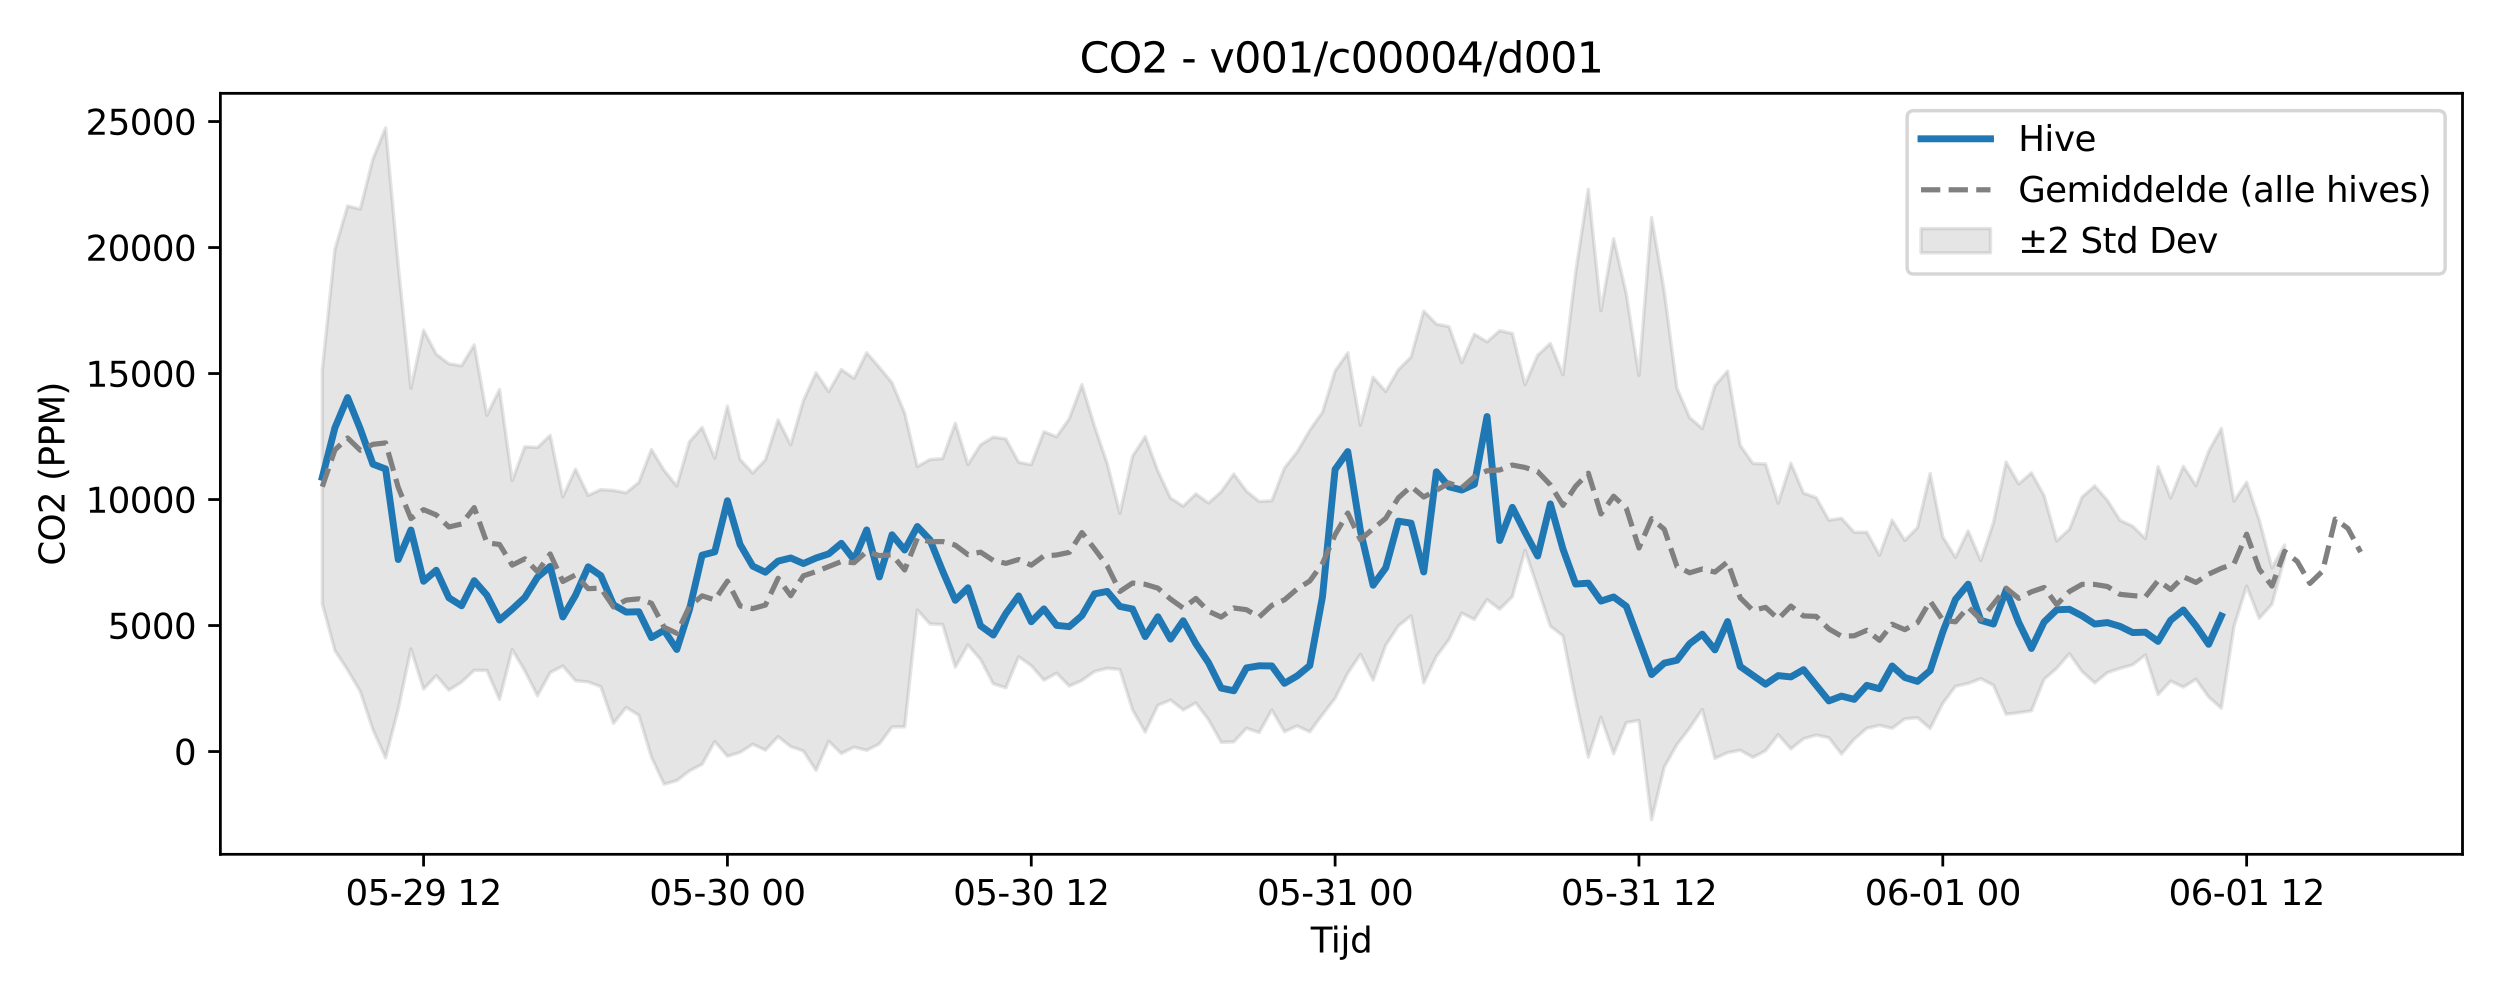 <?xml version="1.0" encoding="utf-8" standalone="no"?>
<!DOCTYPE svg PUBLIC "-//W3C//DTD SVG 1.1//EN"
  "http://www.w3.org/Graphics/SVG/1.1/DTD/svg11.dtd">
<svg xmlns:xlink="http://www.w3.org/1999/xlink" width="720pt" height="288pt" viewBox="0 0 720 288" xmlns="http://www.w3.org/2000/svg" version="1.1">
 <defs>
  <style type="text/css">*{stroke-linejoin: round; stroke-linecap: butt}</style>
 </defs>
 <g id="figure_1">
  <g id="patch_1">
   <path d="M 0 288 
L 720 288 
L 720 0 
L 0 0 
z
" style="fill: #ffffff"/>
  </g>
  <g id="axes_1">
   <g id="patch_2">
    <path d="M 63.47 246.04 
L 709.2 246.04 
L 709.2 26.88 
L 63.47 26.88 
z
" style="fill: #ffffff"/>
   </g>
   <g id="FillBetweenPolyCollection_1">
    <defs>
     <path id="m810b1d913c" d="M 92.821 -181.553 
L 92.821 -114.101 
L 96.467 -100.626 
L 100.114 -95.045 
L 103.76 -88.849 
L 107.406 -77.862 
L 111.052 -69.738 
L 114.698 -83.769 
L 118.344 -101.11 
L 121.99 -89.539 
L 125.637 -93.422 
L 129.283 -89.243 
L 132.929 -91.521 
L 136.575 -94.946 
L 140.221 -94.919 
L 143.867 -86.577 
L 147.513 -100.914 
L 151.159 -94.774 
L 154.806 -87.603 
L 158.452 -94.303 
L 162.098 -96.189 
L 165.744 -91.961 
L 169.39 -91.606 
L 173.036 -90.229 
L 176.682 -79.669 
L 180.329 -84.264 
L 183.975 -82.013 
L 187.621 -69.94 
L 191.267 -62.147 
L 194.913 -63.18 
L 198.559 -65.991 
L 202.205 -67.884 
L 205.851 -74.423 
L 209.498 -70.209 
L 213.144 -71.299 
L 216.79 -73.666 
L 220.436 -71.939 
L 224.082 -75.849 
L 227.728 -72.978 
L 231.374 -71.719 
L 235.021 -66.117 
L 238.667 -74.509 
L 242.313 -70.983 
L 245.959 -72.814 
L 249.605 -71.915 
L 253.251 -73.749 
L 256.897 -78.647 
L 260.543 -78.667 
L 264.19 -112.316 
L 267.836 -108.289 
L 271.482 -108.134 
L 275.128 -95.883 
L 278.774 -102.279 
L 282.42 -98.028 
L 286.066 -91.052 
L 289.712 -89.93 
L 293.359 -98.853 
L 297.005 -96.294 
L 300.651 -92.12 
L 304.297 -94.12 
L 307.943 -90.412 
L 311.589 -92.013 
L 315.235 -94.619 
L 318.882 -95.512 
L 322.528 -95.17 
L 326.174 -83.578 
L 329.82 -77.168 
L 333.466 -84.88 
L 337.112 -86.394 
L 340.758 -83.531 
L 344.404 -85.546 
L 348.051 -80.766 
L 351.697 -74.215 
L 355.343 -74.339 
L 358.989 -78.259 
L 362.635 -77.035 
L 366.281 -83.526 
L 369.927 -77.276 
L 373.574 -78.925 
L 377.22 -77.234 
L 380.866 -82.184 
L 384.512 -86.903 
L 388.158 -94.116 
L 391.804 -99.571 
L 395.45 -92.133 
L 399.096 -102.191 
L 402.743 -107.764 
L 406.389 -110.626 
L 410.035 -91.32 
L 413.681 -98.926 
L 417.327 -103.855 
L 420.973 -111.446 
L 424.619 -109.622 
L 428.266 -115.322 
L 431.912 -112.532 
L 435.558 -116.172 
L 439.204 -129.521 
L 442.85 -118.69 
L 446.496 -107.665 
L 450.142 -104.853 
L 453.788 -86.364 
L 457.435 -69.947 
L 461.081 -81.445 
L 464.727 -70.92 
L 468.373 -79.882 
L 472.019 -80.523 
L 475.665 -51.922 
L 479.311 -67.087 
L 482.958 -73.547 
L 486.604 -78.305 
L 490.25 -83.675 
L 493.896 -69.583 
L 497.542 -71.233 
L 501.188 -71.924 
L 504.834 -69.883 
L 508.48 -71.792 
L 512.127 -76.402 
L 515.773 -72.298 
L 519.419 -75.235 
L 523.065 -76.297 
L 526.711 -75.541 
L 530.357 -70.83 
L 534.003 -75.084 
L 537.649 -78.251 
L 541.296 -79.101 
L 544.942 -78.24 
L 548.588 -80.957 
L 552.234 -81.296 
L 555.88 -78.198 
L 559.526 -85.41 
L 563.172 -90.353 
L 566.819 -91.168 
L 570.465 -92.542 
L 574.111 -90.626 
L 577.757 -82.312 
L 581.403 -82.731 
L 585.049 -83.289 
L 588.695 -92.35 
L 592.341 -95.536 
L 595.988 -99.747 
L 599.634 -94.601 
L 603.28 -91.301 
L 606.926 -94.285 
L 610.572 -95.502 
L 614.218 -96.531 
L 617.864 -99.358 
L 621.511 -87.953 
L 625.157 -91.854 
L 628.803 -90.11 
L 632.449 -92.385 
L 636.095 -87.26 
L 639.741 -84.035 
L 643.387 -107.569 
L 647.033 -119.19 
L 650.68 -109.938 
L 654.326 -113.982 
L 657.972 -127.355 
L 657.972 -131.056 
L 657.972 -131.056 
L 654.326 -124.457 
L 650.68 -138.177 
L 647.033 -149.111 
L 643.387 -143.646 
L 639.741 -164.612 
L 636.095 -158.047 
L 632.449 -148.139 
L 628.803 -153.69 
L 625.157 -144.601 
L 621.511 -153.601 
L 617.864 -132.883 
L 614.218 -136.46 
L 610.572 -138.153 
L 606.926 -143.907 
L 603.28 -148.059 
L 599.634 -144.826 
L 595.988 -135.554 
L 592.341 -132.201 
L 588.695 -145.277 
L 585.049 -151.833 
L 581.403 -148.611 
L 577.757 -154.917 
L 574.111 -137.462 
L 570.465 -126.544 
L 566.819 -135.099 
L 563.172 -127.476 
L 559.526 -133.381 
L 555.88 -151.629 
L 552.234 -136.04 
L 548.588 -132.365 
L 544.942 -138.19 
L 541.296 -128.088 
L 537.649 -134.699 
L 534.003 -134.701 
L 530.357 -138.735 
L 526.711 -138.207 
L 523.065 -144.672 
L 519.419 -145.99 
L 515.773 -154.591 
L 512.127 -143.092 
L 508.48 -154.375 
L 504.834 -154.516 
L 501.188 -159.724 
L 497.542 -181.125 
L 493.896 -176.927 
L 490.25 -164.576 
L 486.604 -167.764 
L 482.958 -176.216 
L 479.311 -204.02 
L 475.665 -225.335 
L 472.019 -179.846 
L 468.373 -203.378 
L 464.727 -219.252 
L 461.081 -198.537 
L 457.435 -233.5 
L 453.788 -209.588 
L 450.142 -180.083 
L 446.496 -189.07 
L 442.85 -185.693 
L 439.204 -177.223 
L 435.558 -191.956 
L 431.912 -192.764 
L 428.266 -189.533 
L 424.619 -191.757 
L 420.973 -183.577 
L 417.327 -193.919 
L 413.681 -194.669 
L 410.035 -198.41 
L 406.389 -185.195 
L 402.743 -181.536 
L 399.096 -175.26 
L 395.45 -179.351 
L 391.804 -165.53 
L 388.158 -186.376 
L 384.512 -181.131 
L 380.866 -169.264 
L 377.22 -164.107 
L 373.574 -157.834 
L 369.927 -153.215 
L 366.281 -143.794 
L 362.635 -143.569 
L 358.989 -146.543 
L 355.343 -151.473 
L 351.697 -146.365 
L 348.051 -143.132 
L 344.404 -145.759 
L 340.758 -142.23 
L 337.112 -144.545 
L 333.466 -152.349 
L 329.82 -162.259 
L 326.174 -156.591 
L 322.528 -140.132 
L 318.882 -154.504 
L 315.235 -165.197 
L 311.589 -177.221 
L 307.943 -167.421 
L 304.297 -162.201 
L 300.651 -163.678 
L 297.005 -154.182 
L 293.359 -154.869 
L 289.712 -161.574 
L 286.066 -162.115 
L 282.42 -159.915 
L 278.774 -154.234 
L 275.128 -166.105 
L 271.482 -155.929 
L 267.836 -155.676 
L 264.19 -153.632 
L 260.543 -169.03 
L 256.897 -177.783 
L 253.251 -182.22 
L 249.605 -186.397 
L 245.959 -179.043 
L 242.313 -181.575 
L 238.667 -175.22 
L 235.021 -180.637 
L 231.374 -172.599 
L 227.728 -159.899 
L 224.082 -167.055 
L 220.436 -155.556 
L 216.79 -151.77 
L 213.144 -155.695 
L 209.498 -171.048 
L 205.851 -156.054 
L 202.205 -164.911 
L 198.559 -160.766 
L 194.913 -148.037 
L 191.267 -152.534 
L 187.621 -158.551 
L 183.975 -149.066 
L 180.329 -146.076 
L 176.682 -146.75 
L 173.036 -147 
L 169.39 -145.335 
L 165.744 -152.89 
L 162.098 -144.892 
L 158.452 -162.613 
L 154.806 -159.123 
L 151.159 -159.345 
L 147.513 -149.577 
L 143.867 -175.808 
L 140.221 -168.427 
L 136.575 -188.671 
L 132.929 -182.655 
L 129.283 -183.226 
L 125.637 -185.99 
L 121.99 -192.901 
L 118.344 -176.187 
L 114.698 -211.465 
L 111.052 -251.158 
L 107.406 -242.187 
L 103.76 -227.793 
L 100.114 -228.662 
L 96.467 -216.271 
L 92.821 -181.553 
z
" style="stroke: #808080; stroke-opacity: 0.2"/>
    </defs>
    <g clip-path="url(#pcfede0348f)">
     <use xlink:href="#m810b1d913c" x="0" y="288" style="fill: #808080; fill-opacity: 0.2; stroke: #808080; stroke-opacity: 0.2"/>
    </g>
   </g>
   <g id="matplotlib.axis_1">
    <g id="xtick_1">
     <g id="line2d_1">
      <defs>
       <path id="mc347e9f4a0" d="M 0 0 
L 0 3.5 
" style="stroke: #000000; stroke-width: 0.8"/>
      </defs>
      <g>
       <use xlink:href="#mc347e9f4a0" x="121.99" y="246.04" style="stroke: #000000; stroke-width: 0.8"/>
      </g>
     </g>
     <g id="text_1">
      <!-- 05-29 12 -->
      <g transform="translate(99.51 260.638) scale(0.1 -0.1)">
       <defs>
        <path id="DejaVuSans-30" d="M 2034 4250 
Q 1547 4250 1301 3770 
Q 1056 3291 1056 2328 
Q 1056 1369 1301 889 
Q 1547 409 2034 409 
Q 2525 409 2770 889 
Q 3016 1369 3016 2328 
Q 3016 3291 2770 3770 
Q 2525 4250 2034 4250 
z
M 2034 4750 
Q 2819 4750 3233 4129 
Q 3647 3509 3647 2328 
Q 3647 1150 3233 529 
Q 2819 -91 2034 -91 
Q 1250 -91 836 529 
Q 422 1150 422 2328 
Q 422 3509 836 4129 
Q 1250 4750 2034 4750 
z
" transform="scale(0.016)"/>
        <path id="DejaVuSans-35" d="M 691 4666 
L 3169 4666 
L 3169 4134 
L 1269 4134 
L 1269 2991 
Q 1406 3038 1543 3061 
Q 1681 3084 1819 3084 
Q 2600 3084 3056 2656 
Q 3513 2228 3513 1497 
Q 3513 744 3044 326 
Q 2575 -91 1722 -91 
Q 1428 -91 1123 -41 
Q 819 9 494 109 
L 494 744 
Q 775 591 1075 516 
Q 1375 441 1709 441 
Q 2250 441 2565 725 
Q 2881 1009 2881 1497 
Q 2881 1984 2565 2268 
Q 2250 2553 1709 2553 
Q 1456 2553 1204 2497 
Q 953 2441 691 2322 
L 691 4666 
z
" transform="scale(0.016)"/>
        <path id="DejaVuSans-2d" d="M 313 2009 
L 1997 2009 
L 1997 1497 
L 313 1497 
L 313 2009 
z
" transform="scale(0.016)"/>
        <path id="DejaVuSans-32" d="M 1228 531 
L 3431 531 
L 3431 0 
L 469 0 
L 469 531 
Q 828 903 1448 1529 
Q 2069 2156 2228 2338 
Q 2531 2678 2651 2914 
Q 2772 3150 2772 3378 
Q 2772 3750 2511 3984 
Q 2250 4219 1831 4219 
Q 1534 4219 1204 4116 
Q 875 4013 500 3803 
L 500 4441 
Q 881 4594 1212 4672 
Q 1544 4750 1819 4750 
Q 2544 4750 2975 4387 
Q 3406 4025 3406 3419 
Q 3406 3131 3298 2873 
Q 3191 2616 2906 2266 
Q 2828 2175 2409 1742 
Q 1991 1309 1228 531 
z
" transform="scale(0.016)"/>
        <path id="DejaVuSans-39" d="M 703 97 
L 703 672 
Q 941 559 1184 500 
Q 1428 441 1663 441 
Q 2288 441 2617 861 
Q 2947 1281 2994 2138 
Q 2813 1869 2534 1725 
Q 2256 1581 1919 1581 
Q 1219 1581 811 2004 
Q 403 2428 403 3163 
Q 403 3881 828 4315 
Q 1253 4750 1959 4750 
Q 2769 4750 3195 4129 
Q 3622 3509 3622 2328 
Q 3622 1225 3098 567 
Q 2575 -91 1691 -91 
Q 1453 -91 1209 -44 
Q 966 3 703 97 
z
M 1959 2075 
Q 2384 2075 2632 2365 
Q 2881 2656 2881 3163 
Q 2881 3666 2632 3958 
Q 2384 4250 1959 4250 
Q 1534 4250 1286 3958 
Q 1038 3666 1038 3163 
Q 1038 2656 1286 2365 
Q 1534 2075 1959 2075 
z
" transform="scale(0.016)"/>
        <path id="DejaVuSans-20" transform="scale(0.016)"/>
        <path id="DejaVuSans-31" d="M 794 531 
L 1825 531 
L 1825 4091 
L 703 3866 
L 703 4441 
L 1819 4666 
L 2450 4666 
L 2450 531 
L 3481 531 
L 3481 0 
L 794 0 
L 794 531 
z
" transform="scale(0.016)"/>
       </defs>
       <use xlink:href="#DejaVuSans-30"/>
       <use xlink:href="#DejaVuSans-35" transform="translate(63.623 0)"/>
       <use xlink:href="#DejaVuSans-2d" transform="translate(127.246 0)"/>
       <use xlink:href="#DejaVuSans-32" transform="translate(163.33 0)"/>
       <use xlink:href="#DejaVuSans-39" transform="translate(226.953 0)"/>
       <use xlink:href="#DejaVuSans-20" transform="translate(290.576 0)"/>
       <use xlink:href="#DejaVuSans-31" transform="translate(322.363 0)"/>
       <use xlink:href="#DejaVuSans-32" transform="translate(385.986 0)"/>
      </g>
     </g>
    </g>
    <g id="xtick_2">
     <g id="line2d_2">
      <g>
       <use xlink:href="#mc347e9f4a0" x="209.498" y="246.04" style="stroke: #000000; stroke-width: 0.8"/>
      </g>
     </g>
     <g id="text_2">
      <!-- 05-30 00 -->
      <g transform="translate(187.017 260.638) scale(0.1 -0.1)">
       <defs>
        <path id="DejaVuSans-33" d="M 2597 2516 
Q 3050 2419 3304 2112 
Q 3559 1806 3559 1356 
Q 3559 666 3084 287 
Q 2609 -91 1734 -91 
Q 1441 -91 1130 -33 
Q 819 25 488 141 
L 488 750 
Q 750 597 1062 519 
Q 1375 441 1716 441 
Q 2309 441 2620 675 
Q 2931 909 2931 1356 
Q 2931 1769 2642 2001 
Q 2353 2234 1838 2234 
L 1294 2234 
L 1294 2753 
L 1863 2753 
Q 2328 2753 2575 2939 
Q 2822 3125 2822 3475 
Q 2822 3834 2567 4026 
Q 2313 4219 1838 4219 
Q 1578 4219 1281 4162 
Q 984 4106 628 3988 
L 628 4550 
Q 988 4650 1302 4700 
Q 1616 4750 1894 4750 
Q 2613 4750 3031 4423 
Q 3450 4097 3450 3541 
Q 3450 3153 3228 2886 
Q 3006 2619 2597 2516 
z
" transform="scale(0.016)"/>
       </defs>
       <use xlink:href="#DejaVuSans-30"/>
       <use xlink:href="#DejaVuSans-35" transform="translate(63.623 0)"/>
       <use xlink:href="#DejaVuSans-2d" transform="translate(127.246 0)"/>
       <use xlink:href="#DejaVuSans-33" transform="translate(163.33 0)"/>
       <use xlink:href="#DejaVuSans-30" transform="translate(226.953 0)"/>
       <use xlink:href="#DejaVuSans-20" transform="translate(290.576 0)"/>
       <use xlink:href="#DejaVuSans-30" transform="translate(322.363 0)"/>
       <use xlink:href="#DejaVuSans-30" transform="translate(385.986 0)"/>
      </g>
     </g>
    </g>
    <g id="xtick_3">
     <g id="line2d_3">
      <g>
       <use xlink:href="#mc347e9f4a0" x="297.005" y="246.04" style="stroke: #000000; stroke-width: 0.8"/>
      </g>
     </g>
     <g id="text_3">
      <!-- 05-30 12 -->
      <g transform="translate(274.524 260.638) scale(0.1 -0.1)">
       <use xlink:href="#DejaVuSans-30"/>
       <use xlink:href="#DejaVuSans-35" transform="translate(63.623 0)"/>
       <use xlink:href="#DejaVuSans-2d" transform="translate(127.246 0)"/>
       <use xlink:href="#DejaVuSans-33" transform="translate(163.33 0)"/>
       <use xlink:href="#DejaVuSans-30" transform="translate(226.953 0)"/>
       <use xlink:href="#DejaVuSans-20" transform="translate(290.576 0)"/>
       <use xlink:href="#DejaVuSans-31" transform="translate(322.363 0)"/>
       <use xlink:href="#DejaVuSans-32" transform="translate(385.986 0)"/>
      </g>
     </g>
    </g>
    <g id="xtick_4">
     <g id="line2d_4">
      <g>
       <use xlink:href="#mc347e9f4a0" x="384.512" y="246.04" style="stroke: #000000; stroke-width: 0.8"/>
      </g>
     </g>
     <g id="text_4">
      <!-- 05-31 00 -->
      <g transform="translate(362.031 260.638) scale(0.1 -0.1)">
       <use xlink:href="#DejaVuSans-30"/>
       <use xlink:href="#DejaVuSans-35" transform="translate(63.623 0)"/>
       <use xlink:href="#DejaVuSans-2d" transform="translate(127.246 0)"/>
       <use xlink:href="#DejaVuSans-33" transform="translate(163.33 0)"/>
       <use xlink:href="#DejaVuSans-31" transform="translate(226.953 0)"/>
       <use xlink:href="#DejaVuSans-20" transform="translate(290.576 0)"/>
       <use xlink:href="#DejaVuSans-30" transform="translate(322.363 0)"/>
       <use xlink:href="#DejaVuSans-30" transform="translate(385.986 0)"/>
      </g>
     </g>
    </g>
    <g id="xtick_5">
     <g id="line2d_5">
      <g>
       <use xlink:href="#mc347e9f4a0" x="472.019" y="246.04" style="stroke: #000000; stroke-width: 0.8"/>
      </g>
     </g>
     <g id="text_5">
      <!-- 05-31 12 -->
      <g transform="translate(449.539 260.638) scale(0.1 -0.1)">
       <use xlink:href="#DejaVuSans-30"/>
       <use xlink:href="#DejaVuSans-35" transform="translate(63.623 0)"/>
       <use xlink:href="#DejaVuSans-2d" transform="translate(127.246 0)"/>
       <use xlink:href="#DejaVuSans-33" transform="translate(163.33 0)"/>
       <use xlink:href="#DejaVuSans-31" transform="translate(226.953 0)"/>
       <use xlink:href="#DejaVuSans-20" transform="translate(290.576 0)"/>
       <use xlink:href="#DejaVuSans-31" transform="translate(322.363 0)"/>
       <use xlink:href="#DejaVuSans-32" transform="translate(385.986 0)"/>
      </g>
     </g>
    </g>
    <g id="xtick_6">
     <g id="line2d_6">
      <g>
       <use xlink:href="#mc347e9f4a0" x="559.526" y="246.04" style="stroke: #000000; stroke-width: 0.8"/>
      </g>
     </g>
     <g id="text_6">
      <!-- 06-01 00 -->
      <g transform="translate(537.046 260.638) scale(0.1 -0.1)">
       <defs>
        <path id="DejaVuSans-36" d="M 2113 2584 
Q 1688 2584 1439 2293 
Q 1191 2003 1191 1497 
Q 1191 994 1439 701 
Q 1688 409 2113 409 
Q 2538 409 2786 701 
Q 3034 994 3034 1497 
Q 3034 2003 2786 2293 
Q 2538 2584 2113 2584 
z
M 3366 4563 
L 3366 3988 
Q 3128 4100 2886 4159 
Q 2644 4219 2406 4219 
Q 1781 4219 1451 3797 
Q 1122 3375 1075 2522 
Q 1259 2794 1537 2939 
Q 1816 3084 2150 3084 
Q 2853 3084 3261 2657 
Q 3669 2231 3669 1497 
Q 3669 778 3244 343 
Q 2819 -91 2113 -91 
Q 1303 -91 875 529 
Q 447 1150 447 2328 
Q 447 3434 972 4092 
Q 1497 4750 2381 4750 
Q 2619 4750 2861 4703 
Q 3103 4656 3366 4563 
z
" transform="scale(0.016)"/>
       </defs>
       <use xlink:href="#DejaVuSans-30"/>
       <use xlink:href="#DejaVuSans-36" transform="translate(63.623 0)"/>
       <use xlink:href="#DejaVuSans-2d" transform="translate(127.246 0)"/>
       <use xlink:href="#DejaVuSans-30" transform="translate(163.33 0)"/>
       <use xlink:href="#DejaVuSans-31" transform="translate(226.953 0)"/>
       <use xlink:href="#DejaVuSans-20" transform="translate(290.576 0)"/>
       <use xlink:href="#DejaVuSans-30" transform="translate(322.363 0)"/>
       <use xlink:href="#DejaVuSans-30" transform="translate(385.986 0)"/>
      </g>
     </g>
    </g>
    <g id="xtick_7">
     <g id="line2d_7">
      <g>
       <use xlink:href="#mc347e9f4a0" x="647.033" y="246.04" style="stroke: #000000; stroke-width: 0.8"/>
      </g>
     </g>
     <g id="text_7">
      <!-- 06-01 12 -->
      <g transform="translate(624.553 260.638) scale(0.1 -0.1)">
       <use xlink:href="#DejaVuSans-30"/>
       <use xlink:href="#DejaVuSans-36" transform="translate(63.623 0)"/>
       <use xlink:href="#DejaVuSans-2d" transform="translate(127.246 0)"/>
       <use xlink:href="#DejaVuSans-30" transform="translate(163.33 0)"/>
       <use xlink:href="#DejaVuSans-31" transform="translate(226.953 0)"/>
       <use xlink:href="#DejaVuSans-20" transform="translate(290.576 0)"/>
       <use xlink:href="#DejaVuSans-31" transform="translate(322.363 0)"/>
       <use xlink:href="#DejaVuSans-32" transform="translate(385.986 0)"/>
      </g>
     </g>
    </g>
    <g id="text_8">
     <!-- Tijd -->
     <g transform="translate(377.485 274.317) scale(0.1 -0.1)">
      <defs>
       <path id="DejaVuSans-54" d="M -19 4666 
L 3928 4666 
L 3928 4134 
L 2272 4134 
L 2272 0 
L 1638 0 
L 1638 4134 
L -19 4134 
L -19 4666 
z
" transform="scale(0.016)"/>
       <path id="DejaVuSans-69" d="M 603 3500 
L 1178 3500 
L 1178 0 
L 603 0 
L 603 3500 
z
M 603 4863 
L 1178 4863 
L 1178 4134 
L 603 4134 
L 603 4863 
z
" transform="scale(0.016)"/>
       <path id="DejaVuSans-6a" d="M 603 3500 
L 1178 3500 
L 1178 -63 
Q 1178 -731 923 -1031 
Q 669 -1331 103 -1331 
L -116 -1331 
L -116 -844 
L 38 -844 
Q 366 -844 484 -692 
Q 603 -541 603 -63 
L 603 3500 
z
M 603 4863 
L 1178 4863 
L 1178 4134 
L 603 4134 
L 603 4863 
z
" transform="scale(0.016)"/>
       <path id="DejaVuSans-64" d="M 2906 2969 
L 2906 4863 
L 3481 4863 
L 3481 0 
L 2906 0 
L 2906 525 
Q 2725 213 2448 61 
Q 2172 -91 1784 -91 
Q 1150 -91 751 415 
Q 353 922 353 1747 
Q 353 2572 751 3078 
Q 1150 3584 1784 3584 
Q 2172 3584 2448 3432 
Q 2725 3281 2906 2969 
z
M 947 1747 
Q 947 1113 1208 752 
Q 1469 391 1925 391 
Q 2381 391 2643 752 
Q 2906 1113 2906 1747 
Q 2906 2381 2643 2742 
Q 2381 3103 1925 3103 
Q 1469 3103 1208 2742 
Q 947 2381 947 1747 
z
" transform="scale(0.016)"/>
      </defs>
      <use xlink:href="#DejaVuSans-54"/>
      <use xlink:href="#DejaVuSans-69" transform="translate(57.959 0)"/>
      <use xlink:href="#DejaVuSans-6a" transform="translate(85.742 0)"/>
      <use xlink:href="#DejaVuSans-64" transform="translate(113.525 0)"/>
     </g>
    </g>
   </g>
   <g id="matplotlib.axis_2">
    <g id="ytick_1">
     <g id="line2d_8">
      <defs>
       <path id="md9d75b53a7" d="M 0 0 
L -3.5 0 
" style="stroke: #000000; stroke-width: 0.8"/>
      </defs>
      <g>
       <use xlink:href="#md9d75b53a7" x="63.47" y="216.441" style="stroke: #000000; stroke-width: 0.8"/>
      </g>
     </g>
     <g id="text_9">
      <!-- 0 -->
      <g transform="translate(50.108 220.24) scale(0.1 -0.1)">
       <use xlink:href="#DejaVuSans-30"/>
      </g>
     </g>
    </g>
    <g id="ytick_2">
     <g id="line2d_9">
      <g>
       <use xlink:href="#md9d75b53a7" x="63.47" y="180.154" style="stroke: #000000; stroke-width: 0.8"/>
      </g>
     </g>
     <g id="text_10">
      <!-- 5000 -->
      <g transform="translate(31.02 183.953) scale(0.1 -0.1)">
       <use xlink:href="#DejaVuSans-35"/>
       <use xlink:href="#DejaVuSans-30" transform="translate(63.623 0)"/>
       <use xlink:href="#DejaVuSans-30" transform="translate(127.246 0)"/>
       <use xlink:href="#DejaVuSans-30" transform="translate(190.869 0)"/>
      </g>
     </g>
    </g>
    <g id="ytick_3">
     <g id="line2d_10">
      <g>
       <use xlink:href="#md9d75b53a7" x="63.47" y="143.867" style="stroke: #000000; stroke-width: 0.8"/>
      </g>
     </g>
     <g id="text_11">
      <!-- 10000 -->
      <g transform="translate(24.657 147.666) scale(0.1 -0.1)">
       <use xlink:href="#DejaVuSans-31"/>
       <use xlink:href="#DejaVuSans-30" transform="translate(63.623 0)"/>
       <use xlink:href="#DejaVuSans-30" transform="translate(127.246 0)"/>
       <use xlink:href="#DejaVuSans-30" transform="translate(190.869 0)"/>
       <use xlink:href="#DejaVuSans-30" transform="translate(254.492 0)"/>
      </g>
     </g>
    </g>
    <g id="ytick_4">
     <g id="line2d_11">
      <g>
       <use xlink:href="#md9d75b53a7" x="63.47" y="107.58" style="stroke: #000000; stroke-width: 0.8"/>
      </g>
     </g>
     <g id="text_12">
      <!-- 15000 -->
      <g transform="translate(24.657 111.379) scale(0.1 -0.1)">
       <use xlink:href="#DejaVuSans-31"/>
       <use xlink:href="#DejaVuSans-35" transform="translate(63.623 0)"/>
       <use xlink:href="#DejaVuSans-30" transform="translate(127.246 0)"/>
       <use xlink:href="#DejaVuSans-30" transform="translate(190.869 0)"/>
       <use xlink:href="#DejaVuSans-30" transform="translate(254.492 0)"/>
      </g>
     </g>
    </g>
    <g id="ytick_5">
     <g id="line2d_12">
      <g>
       <use xlink:href="#md9d75b53a7" x="63.47" y="71.293" style="stroke: #000000; stroke-width: 0.8"/>
      </g>
     </g>
     <g id="text_13">
      <!-- 20000 -->
      <g transform="translate(24.657 75.092) scale(0.1 -0.1)">
       <use xlink:href="#DejaVuSans-32"/>
       <use xlink:href="#DejaVuSans-30" transform="translate(63.623 0)"/>
       <use xlink:href="#DejaVuSans-30" transform="translate(127.246 0)"/>
       <use xlink:href="#DejaVuSans-30" transform="translate(190.869 0)"/>
       <use xlink:href="#DejaVuSans-30" transform="translate(254.492 0)"/>
      </g>
     </g>
    </g>
    <g id="ytick_6">
     <g id="line2d_13">
      <g>
       <use xlink:href="#md9d75b53a7" x="63.47" y="35.006" style="stroke: #000000; stroke-width: 0.8"/>
      </g>
     </g>
     <g id="text_14">
      <!-- 25000 -->
      <g transform="translate(24.657 38.805) scale(0.1 -0.1)">
       <use xlink:href="#DejaVuSans-32"/>
       <use xlink:href="#DejaVuSans-35" transform="translate(63.623 0)"/>
       <use xlink:href="#DejaVuSans-30" transform="translate(127.246 0)"/>
       <use xlink:href="#DejaVuSans-30" transform="translate(190.869 0)"/>
       <use xlink:href="#DejaVuSans-30" transform="translate(254.492 0)"/>
      </g>
     </g>
    </g>
    <g id="text_15">
     <!-- CO2 (PPM) -->
     <g transform="translate(18.578 162.903) rotate(-90) scale(0.1 -0.1)">
      <defs>
       <path id="DejaVuSans-43" d="M 4122 4306 
L 4122 3641 
Q 3803 3938 3442 4084 
Q 3081 4231 2675 4231 
Q 1875 4231 1450 3742 
Q 1025 3253 1025 2328 
Q 1025 1406 1450 917 
Q 1875 428 2675 428 
Q 3081 428 3442 575 
Q 3803 722 4122 1019 
L 4122 359 
Q 3791 134 3420 21 
Q 3050 -91 2638 -91 
Q 1578 -91 968 557 
Q 359 1206 359 2328 
Q 359 3453 968 4101 
Q 1578 4750 2638 4750 
Q 3056 4750 3426 4639 
Q 3797 4528 4122 4306 
z
" transform="scale(0.016)"/>
       <path id="DejaVuSans-4f" d="M 2522 4238 
Q 1834 4238 1429 3725 
Q 1025 3213 1025 2328 
Q 1025 1447 1429 934 
Q 1834 422 2522 422 
Q 3209 422 3611 934 
Q 4013 1447 4013 2328 
Q 4013 3213 3611 3725 
Q 3209 4238 2522 4238 
z
M 2522 4750 
Q 3503 4750 4090 4092 
Q 4678 3434 4678 2328 
Q 4678 1225 4090 567 
Q 3503 -91 2522 -91 
Q 1538 -91 948 565 
Q 359 1222 359 2328 
Q 359 3434 948 4092 
Q 1538 4750 2522 4750 
z
" transform="scale(0.016)"/>
       <path id="DejaVuSans-28" d="M 1984 4856 
Q 1566 4138 1362 3434 
Q 1159 2731 1159 2009 
Q 1159 1288 1364 580 
Q 1569 -128 1984 -844 
L 1484 -844 
Q 1016 -109 783 600 
Q 550 1309 550 2009 
Q 550 2706 781 3412 
Q 1013 4119 1484 4856 
L 1984 4856 
z
" transform="scale(0.016)"/>
       <path id="DejaVuSans-50" d="M 1259 4147 
L 1259 2394 
L 2053 2394 
Q 2494 2394 2734 2622 
Q 2975 2850 2975 3272 
Q 2975 3691 2734 3919 
Q 2494 4147 2053 4147 
L 1259 4147 
z
M 628 4666 
L 2053 4666 
Q 2838 4666 3239 4311 
Q 3641 3956 3641 3272 
Q 3641 2581 3239 2228 
Q 2838 1875 2053 1875 
L 1259 1875 
L 1259 0 
L 628 0 
L 628 4666 
z
" transform="scale(0.016)"/>
       <path id="DejaVuSans-4d" d="M 628 4666 
L 1569 4666 
L 2759 1491 
L 3956 4666 
L 4897 4666 
L 4897 0 
L 4281 0 
L 4281 4097 
L 3078 897 
L 2444 897 
L 1241 4097 
L 1241 0 
L 628 0 
L 628 4666 
z
" transform="scale(0.016)"/>
       <path id="DejaVuSans-29" d="M 513 4856 
L 1013 4856 
Q 1481 4119 1714 3412 
Q 1947 2706 1947 2009 
Q 1947 1309 1714 600 
Q 1481 -109 1013 -844 
L 513 -844 
Q 928 -128 1133 580 
Q 1338 1288 1338 2009 
Q 1338 2731 1133 3434 
Q 928 4138 513 4856 
z
" transform="scale(0.016)"/>
      </defs>
      <use xlink:href="#DejaVuSans-43"/>
      <use xlink:href="#DejaVuSans-4f" transform="translate(69.824 0)"/>
      <use xlink:href="#DejaVuSans-32" transform="translate(148.535 0)"/>
      <use xlink:href="#DejaVuSans-20" transform="translate(212.158 0)"/>
      <use xlink:href="#DejaVuSans-28" transform="translate(243.945 0)"/>
      <use xlink:href="#DejaVuSans-50" transform="translate(282.959 0)"/>
      <use xlink:href="#DejaVuSans-50" transform="translate(343.262 0)"/>
      <use xlink:href="#DejaVuSans-4d" transform="translate(403.564 0)"/>
      <use xlink:href="#DejaVuSans-29" transform="translate(489.844 0)"/>
     </g>
    </g>
   </g>
   <g id="line2d_14">
    <path d="M 92.821 137.473 
L 96.467 123.171 
L 100.114 114.504 
L 103.76 123.522 
L 107.406 133.692 
L 111.052 135.06 
L 114.698 161.135 
L 118.344 152.645 
L 121.99 167.401 
L 125.637 164.239 
L 129.283 172.171 
L 132.929 174.461 
L 136.575 167.246 
L 140.221 171.409 
L 143.867 178.562 
L 147.513 175.444 
L 151.159 172.062 
L 154.806 166.213 
L 158.452 163.133 
L 162.098 177.676 
L 165.744 171.431 
L 169.39 163.252 
L 173.036 165.785 
L 176.682 174.167 
L 180.329 176.279 
L 183.975 176.184 
L 187.621 183.623 
L 191.267 181.545 
L 194.913 187.041 
L 198.559 175.58 
L 202.205 159.884 
L 205.851 158.936 
L 209.498 144.22 
L 213.144 156.797 
L 216.79 163.046 
L 220.436 164.795 
L 224.082 161.595 
L 227.728 160.697 
L 231.374 162.294 
L 235.021 160.709 
L 238.667 159.514 
L 242.313 156.478 
L 245.959 161.22 
L 249.605 152.629 
L 253.251 166.162 
L 256.897 154.025 
L 260.543 158.392 
L 264.19 151.642 
L 267.836 155.481 
L 271.482 164.476 
L 275.128 172.882 
L 278.774 169.285 
L 282.42 180.244 
L 286.066 182.885 
L 289.712 176.642 
L 293.359 171.624 
L 297.005 179.058 
L 300.651 175.369 
L 304.297 180.103 
L 307.943 180.471 
L 311.589 177.295 
L 315.235 171.032 
L 318.882 170.333 
L 322.528 174.653 
L 326.174 175.393 
L 329.82 183.331 
L 333.466 177.631 
L 337.112 184.051 
L 340.758 178.78 
L 344.404 185.38 
L 348.051 190.859 
L 351.697 198.174 
L 355.343 198.939 
L 358.989 192.351 
L 362.635 191.747 
L 366.281 191.798 
L 369.927 196.798 
L 373.574 194.669 
L 377.22 191.677 
L 380.866 171.9 
L 384.512 135.19 
L 388.158 130.071 
L 391.804 152.876 
L 395.45 168.535 
L 399.096 163.53 
L 402.743 150.099 
L 406.389 150.67 
L 410.035 164.72 
L 413.681 135.879 
L 417.327 140.209 
L 420.973 141.124 
L 424.619 139.481 
L 428.266 119.973 
L 431.912 155.653 
L 435.558 146.127 
L 439.204 153.287 
L 442.85 160.119 
L 446.496 145.134 
L 450.142 158.159 
L 453.788 168.208 
L 457.435 167.945 
L 461.081 173.112 
L 464.727 171.929 
L 468.373 174.622 
L 475.665 194.265 
L 479.311 190.977 
L 482.958 190.155 
L 486.604 185.398 
L 490.25 182.643 
L 493.896 187.154 
L 497.542 179.02 
L 501.188 191.938 
L 508.48 197.057 
L 512.127 194.575 
L 515.773 194.952 
L 519.419 192.855 
L 526.711 201.859 
L 530.357 200.482 
L 534.003 201.411 
L 537.649 197.381 
L 541.296 198.351 
L 544.942 191.81 
L 548.588 195.114 
L 552.234 196.234 
L 555.88 193.123 
L 559.526 181.998 
L 563.172 172.636 
L 566.819 168.257 
L 570.465 178.649 
L 574.111 179.724 
L 577.757 169.984 
L 581.403 179.291 
L 585.049 186.754 
L 588.695 179.145 
L 592.341 175.611 
L 595.988 175.476 
L 599.634 177.365 
L 603.28 179.716 
L 606.926 179.303 
L 610.572 180.391 
L 614.218 182.177 
L 617.864 182.077 
L 621.511 184.714 
L 625.157 178.606 
L 628.803 175.681 
L 632.449 180.278 
L 636.095 185.556 
L 639.741 177.404 
L 639.741 177.404 
" clip-path="url(#pcfede0348f)" style="fill: none; stroke: #1f77b4; stroke-width: 2; stroke-linecap: square"/>
   </g>
   <g id="line2d_15">
    <path d="M 92.821 140.173 
L 96.467 129.552 
L 100.114 126.146 
L 103.76 129.679 
L 107.406 127.975 
L 111.052 127.552 
L 114.698 140.383 
L 118.344 149.351 
L 121.99 146.78 
L 125.637 148.294 
L 129.283 151.765 
L 132.929 150.912 
L 136.575 146.192 
L 140.221 156.327 
L 143.867 156.807 
L 147.513 162.755 
L 151.159 160.94 
L 154.806 164.637 
L 158.452 159.542 
L 162.098 167.459 
L 165.744 165.574 
L 169.39 169.53 
L 173.036 169.386 
L 176.682 174.791 
L 180.329 172.83 
L 183.975 172.461 
L 187.621 173.754 
L 191.267 180.659 
L 194.913 182.392 
L 198.559 174.621 
L 202.205 171.602 
L 205.851 172.762 
L 209.498 167.371 
L 213.144 174.503 
L 216.79 175.282 
L 220.436 174.252 
L 224.082 166.548 
L 227.728 171.562 
L 231.374 165.841 
L 235.021 164.623 
L 242.313 161.721 
L 245.959 162.071 
L 249.605 158.844 
L 253.251 160.015 
L 256.897 159.785 
L 260.543 164.152 
L 264.19 155.026 
L 267.836 156.017 
L 271.482 155.969 
L 275.128 157.006 
L 278.774 159.743 
L 282.42 159.028 
L 286.066 161.417 
L 289.712 162.248 
L 293.359 161.139 
L 297.005 162.762 
L 300.651 160.101 
L 304.297 159.839 
L 307.943 159.084 
L 311.589 153.383 
L 315.235 158.092 
L 318.882 162.992 
L 322.528 170.349 
L 326.174 167.915 
L 329.82 168.286 
L 333.466 169.385 
L 337.112 172.53 
L 340.758 175.12 
L 344.404 172.347 
L 348.051 176.051 
L 351.697 177.71 
L 355.343 175.094 
L 358.989 175.599 
L 362.635 177.698 
L 366.281 174.34 
L 369.927 172.754 
L 373.574 169.621 
L 377.22 167.33 
L 380.866 162.276 
L 384.512 153.983 
L 388.158 147.754 
L 391.804 155.449 
L 395.45 152.258 
L 399.096 149.275 
L 402.743 143.35 
L 406.389 140.089 
L 410.035 143.135 
L 413.681 141.202 
L 417.327 139.113 
L 420.973 140.488 
L 424.619 137.311 
L 428.266 135.573 
L 431.912 135.352 
L 435.558 133.936 
L 439.204 134.628 
L 442.85 135.809 
L 446.496 139.633 
L 450.142 145.532 
L 453.788 140.024 
L 457.435 136.276 
L 461.081 148.009 
L 464.727 142.914 
L 468.373 146.37 
L 472.019 157.816 
L 475.665 149.372 
L 479.311 152.446 
L 482.958 163.118 
L 486.604 164.966 
L 490.25 163.875 
L 493.896 164.745 
L 497.542 161.821 
L 501.188 172.176 
L 504.834 175.801 
L 508.48 174.916 
L 512.127 178.253 
L 515.773 174.556 
L 519.419 177.387 
L 523.065 177.515 
L 526.711 181.126 
L 530.357 183.218 
L 534.003 183.108 
L 537.649 181.525 
L 541.296 184.405 
L 544.942 179.785 
L 548.588 181.339 
L 552.234 179.332 
L 555.88 173.087 
L 559.526 178.604 
L 563.172 179.086 
L 566.819 174.866 
L 570.465 178.457 
L 577.757 169.386 
L 581.403 172.329 
L 585.049 170.439 
L 588.695 169.187 
L 592.341 174.132 
L 595.988 170.349 
L 599.634 168.286 
L 603.28 168.32 
L 606.926 168.904 
L 610.572 171.173 
L 617.864 171.879 
L 621.511 167.223 
L 625.157 169.773 
L 628.803 166.1 
L 632.449 167.738 
L 636.095 165.346 
L 639.741 163.676 
L 643.387 162.392 
L 647.033 153.849 
L 650.68 163.942 
L 654.326 168.781 
L 657.972 158.794 
L 661.618 161.709 
L 665.264 168.015 
L 668.91 164.482 
L 672.556 149.489 
L 676.203 152.184 
L 679.849 158.994 
L 679.849 158.994 
" clip-path="url(#pcfede0348f)" style="fill: none; stroke-dasharray: 5.55,2.4; stroke-dashoffset: 0; stroke: #808080; stroke-width: 1.5"/>
   </g>
   <g id="patch_3">
    <path d="M 63.47 246.04 
L 63.47 26.88 
" style="fill: none; stroke: #000000; stroke-width: 0.8; stroke-linejoin: miter; stroke-linecap: square"/>
   </g>
   <g id="patch_4">
    <path d="M 709.2 246.04 
L 709.2 26.88 
" style="fill: none; stroke: #000000; stroke-width: 0.8; stroke-linejoin: miter; stroke-linecap: square"/>
   </g>
   <g id="patch_5">
    <path d="M 63.47 246.04 
L 709.2 246.04 
" style="fill: none; stroke: #000000; stroke-width: 0.8; stroke-linejoin: miter; stroke-linecap: square"/>
   </g>
   <g id="patch_6">
    <path d="M 63.47 26.88 
L 709.2 26.88 
" style="fill: none; stroke: #000000; stroke-width: 0.8; stroke-linejoin: miter; stroke-linecap: square"/>
   </g>
   <g id="text_16">
    <!-- CO2 - v001/c00004/d001 -->
    <g transform="translate(310.932 20.88) scale(0.12 -0.12)">
     <defs>
      <path id="DejaVuSans-76" d="M 191 3500 
L 800 3500 
L 1894 563 
L 2988 3500 
L 3597 3500 
L 2284 0 
L 1503 0 
L 191 3500 
z
" transform="scale(0.016)"/>
      <path id="DejaVuSans-2f" d="M 1625 4666 
L 2156 4666 
L 531 -594 
L 0 -594 
L 1625 4666 
z
" transform="scale(0.016)"/>
      <path id="DejaVuSans-63" d="M 3122 3366 
L 3122 2828 
Q 2878 2963 2633 3030 
Q 2388 3097 2138 3097 
Q 1578 3097 1268 2742 
Q 959 2388 959 1747 
Q 959 1106 1268 751 
Q 1578 397 2138 397 
Q 2388 397 2633 464 
Q 2878 531 3122 666 
L 3122 134 
Q 2881 22 2623 -34 
Q 2366 -91 2075 -91 
Q 1284 -91 818 406 
Q 353 903 353 1747 
Q 353 2603 823 3093 
Q 1294 3584 2113 3584 
Q 2378 3584 2631 3529 
Q 2884 3475 3122 3366 
z
" transform="scale(0.016)"/>
      <path id="DejaVuSans-34" d="M 2419 4116 
L 825 1625 
L 2419 1625 
L 2419 4116 
z
M 2253 4666 
L 3047 4666 
L 3047 1625 
L 3713 1625 
L 3713 1100 
L 3047 1100 
L 3047 0 
L 2419 0 
L 2419 1100 
L 313 1100 
L 313 1709 
L 2253 4666 
z
" transform="scale(0.016)"/>
     </defs>
     <use xlink:href="#DejaVuSans-43"/>
     <use xlink:href="#DejaVuSans-4f" transform="translate(69.824 0)"/>
     <use xlink:href="#DejaVuSans-32" transform="translate(148.535 0)"/>
     <use xlink:href="#DejaVuSans-20" transform="translate(212.158 0)"/>
     <use xlink:href="#DejaVuSans-2d" transform="translate(243.945 0)"/>
     <use xlink:href="#DejaVuSans-20" transform="translate(280.029 0)"/>
     <use xlink:href="#DejaVuSans-76" transform="translate(311.816 0)"/>
     <use xlink:href="#DejaVuSans-30" transform="translate(370.996 0)"/>
     <use xlink:href="#DejaVuSans-30" transform="translate(434.619 0)"/>
     <use xlink:href="#DejaVuSans-31" transform="translate(498.242 0)"/>
     <use xlink:href="#DejaVuSans-2f" transform="translate(561.865 0)"/>
     <use xlink:href="#DejaVuSans-63" transform="translate(595.557 0)"/>
     <use xlink:href="#DejaVuSans-30" transform="translate(650.537 0)"/>
     <use xlink:href="#DejaVuSans-30" transform="translate(714.16 0)"/>
     <use xlink:href="#DejaVuSans-30" transform="translate(777.783 0)"/>
     <use xlink:href="#DejaVuSans-30" transform="translate(841.406 0)"/>
     <use xlink:href="#DejaVuSans-34" transform="translate(905.029 0)"/>
     <use xlink:href="#DejaVuSans-2f" transform="translate(968.652 0)"/>
     <use xlink:href="#DejaVuSans-64" transform="translate(1002.344 0)"/>
     <use xlink:href="#DejaVuSans-30" transform="translate(1065.82 0)"/>
     <use xlink:href="#DejaVuSans-30" transform="translate(1129.443 0)"/>
     <use xlink:href="#DejaVuSans-31" transform="translate(1193.066 0)"/>
    </g>
   </g>
   <g id="legend_1">
    <g id="patch_7">
     <path d="M 551.256 78.914 
L 702.2 78.914 
Q 704.2 78.914 704.2 76.914 
L 704.2 33.88 
Q 704.2 31.88 702.2 31.88 
L 551.256 31.88 
Q 549.256 31.88 549.256 33.88 
L 549.256 76.914 
Q 549.256 78.914 551.256 78.914 
z
" style="fill: #ffffff; opacity: 0.8; stroke: #cccccc; stroke-linejoin: miter"/>
    </g>
    <g id="line2d_16">
     <path d="M 553.256 39.978 
L 563.256 39.978 
L 573.256 39.978 
" style="fill: none; stroke: #1f77b4; stroke-width: 2; stroke-linecap: square"/>
    </g>
    <g id="text_17">
     <!-- Hive -->
     <g transform="translate(581.256 43.478) scale(0.1 -0.1)">
      <defs>
       <path id="DejaVuSans-48" d="M 628 4666 
L 1259 4666 
L 1259 2753 
L 3553 2753 
L 3553 4666 
L 4184 4666 
L 4184 0 
L 3553 0 
L 3553 2222 
L 1259 2222 
L 1259 0 
L 628 0 
L 628 4666 
z
" transform="scale(0.016)"/>
       <path id="DejaVuSans-65" d="M 3597 1894 
L 3597 1613 
L 953 1613 
Q 991 1019 1311 708 
Q 1631 397 2203 397 
Q 2534 397 2845 478 
Q 3156 559 3463 722 
L 3463 178 
Q 3153 47 2828 -22 
Q 2503 -91 2169 -91 
Q 1331 -91 842 396 
Q 353 884 353 1716 
Q 353 2575 817 3079 
Q 1281 3584 2069 3584 
Q 2775 3584 3186 3129 
Q 3597 2675 3597 1894 
z
M 3022 2063 
Q 3016 2534 2758 2815 
Q 2500 3097 2075 3097 
Q 1594 3097 1305 2825 
Q 1016 2553 972 2059 
L 3022 2063 
z
" transform="scale(0.016)"/>
      </defs>
      <use xlink:href="#DejaVuSans-48"/>
      <use xlink:href="#DejaVuSans-69" transform="translate(75.195 0)"/>
      <use xlink:href="#DejaVuSans-76" transform="translate(102.979 0)"/>
      <use xlink:href="#DejaVuSans-65" transform="translate(162.158 0)"/>
     </g>
    </g>
    <g id="line2d_17">
     <path d="M 553.256 54.657 
L 563.256 54.657 
L 573.256 54.657 
" style="fill: none; stroke-dasharray: 5.55,2.4; stroke-dashoffset: 0; stroke: #808080; stroke-width: 1.5"/>
    </g>
    <g id="text_18">
     <!-- Gemiddelde (alle hives) -->
     <g transform="translate(581.256 58.157) scale(0.1 -0.1)">
      <defs>
       <path id="DejaVuSans-47" d="M 3809 666 
L 3809 1919 
L 2778 1919 
L 2778 2438 
L 4434 2438 
L 4434 434 
Q 4069 175 3628 42 
Q 3188 -91 2688 -91 
Q 1594 -91 976 548 
Q 359 1188 359 2328 
Q 359 3472 976 4111 
Q 1594 4750 2688 4750 
Q 3144 4750 3555 4637 
Q 3966 4525 4313 4306 
L 4313 3634 
Q 3963 3931 3569 4081 
Q 3175 4231 2741 4231 
Q 1884 4231 1454 3753 
Q 1025 3275 1025 2328 
Q 1025 1384 1454 906 
Q 1884 428 2741 428 
Q 3075 428 3337 486 
Q 3600 544 3809 666 
z
" transform="scale(0.016)"/>
       <path id="DejaVuSans-6d" d="M 3328 2828 
Q 3544 3216 3844 3400 
Q 4144 3584 4550 3584 
Q 5097 3584 5394 3201 
Q 5691 2819 5691 2113 
L 5691 0 
L 5113 0 
L 5113 2094 
Q 5113 2597 4934 2840 
Q 4756 3084 4391 3084 
Q 3944 3084 3684 2787 
Q 3425 2491 3425 1978 
L 3425 0 
L 2847 0 
L 2847 2094 
Q 2847 2600 2669 2842 
Q 2491 3084 2119 3084 
Q 1678 3084 1418 2786 
Q 1159 2488 1159 1978 
L 1159 0 
L 581 0 
L 581 3500 
L 1159 3500 
L 1159 2956 
Q 1356 3278 1631 3431 
Q 1906 3584 2284 3584 
Q 2666 3584 2933 3390 
Q 3200 3197 3328 2828 
z
" transform="scale(0.016)"/>
       <path id="DejaVuSans-6c" d="M 603 4863 
L 1178 4863 
L 1178 0 
L 603 0 
L 603 4863 
z
" transform="scale(0.016)"/>
       <path id="DejaVuSans-61" d="M 2194 1759 
Q 1497 1759 1228 1600 
Q 959 1441 959 1056 
Q 959 750 1161 570 
Q 1363 391 1709 391 
Q 2188 391 2477 730 
Q 2766 1069 2766 1631 
L 2766 1759 
L 2194 1759 
z
M 3341 1997 
L 3341 0 
L 2766 0 
L 2766 531 
Q 2569 213 2275 61 
Q 1981 -91 1556 -91 
Q 1019 -91 701 211 
Q 384 513 384 1019 
Q 384 1609 779 1909 
Q 1175 2209 1959 2209 
L 2766 2209 
L 2766 2266 
Q 2766 2663 2505 2880 
Q 2244 3097 1772 3097 
Q 1472 3097 1187 3025 
Q 903 2953 641 2809 
L 641 3341 
Q 956 3463 1253 3523 
Q 1550 3584 1831 3584 
Q 2591 3584 2966 3190 
Q 3341 2797 3341 1997 
z
" transform="scale(0.016)"/>
       <path id="DejaVuSans-68" d="M 3513 2113 
L 3513 0 
L 2938 0 
L 2938 2094 
Q 2938 2591 2744 2837 
Q 2550 3084 2163 3084 
Q 1697 3084 1428 2787 
Q 1159 2491 1159 1978 
L 1159 0 
L 581 0 
L 581 4863 
L 1159 4863 
L 1159 2956 
Q 1366 3272 1645 3428 
Q 1925 3584 2291 3584 
Q 2894 3584 3203 3211 
Q 3513 2838 3513 2113 
z
" transform="scale(0.016)"/>
       <path id="DejaVuSans-73" d="M 2834 3397 
L 2834 2853 
Q 2591 2978 2328 3040 
Q 2066 3103 1784 3103 
Q 1356 3103 1142 2972 
Q 928 2841 928 2578 
Q 928 2378 1081 2264 
Q 1234 2150 1697 2047 
L 1894 2003 
Q 2506 1872 2764 1633 
Q 3022 1394 3022 966 
Q 3022 478 2636 193 
Q 2250 -91 1575 -91 
Q 1294 -91 989 -36 
Q 684 19 347 128 
L 347 722 
Q 666 556 975 473 
Q 1284 391 1588 391 
Q 1994 391 2212 530 
Q 2431 669 2431 922 
Q 2431 1156 2273 1281 
Q 2116 1406 1581 1522 
L 1381 1569 
Q 847 1681 609 1914 
Q 372 2147 372 2553 
Q 372 3047 722 3315 
Q 1072 3584 1716 3584 
Q 2034 3584 2315 3537 
Q 2597 3491 2834 3397 
z
" transform="scale(0.016)"/>
      </defs>
      <use xlink:href="#DejaVuSans-47"/>
      <use xlink:href="#DejaVuSans-65" transform="translate(77.49 0)"/>
      <use xlink:href="#DejaVuSans-6d" transform="translate(139.014 0)"/>
      <use xlink:href="#DejaVuSans-69" transform="translate(236.426 0)"/>
      <use xlink:href="#DejaVuSans-64" transform="translate(264.209 0)"/>
      <use xlink:href="#DejaVuSans-64" transform="translate(327.686 0)"/>
      <use xlink:href="#DejaVuSans-65" transform="translate(391.162 0)"/>
      <use xlink:href="#DejaVuSans-6c" transform="translate(452.686 0)"/>
      <use xlink:href="#DejaVuSans-64" transform="translate(480.469 0)"/>
      <use xlink:href="#DejaVuSans-65" transform="translate(543.945 0)"/>
      <use xlink:href="#DejaVuSans-20" transform="translate(605.469 0)"/>
      <use xlink:href="#DejaVuSans-28" transform="translate(637.256 0)"/>
      <use xlink:href="#DejaVuSans-61" transform="translate(676.27 0)"/>
      <use xlink:href="#DejaVuSans-6c" transform="translate(737.549 0)"/>
      <use xlink:href="#DejaVuSans-6c" transform="translate(765.332 0)"/>
      <use xlink:href="#DejaVuSans-65" transform="translate(793.115 0)"/>
      <use xlink:href="#DejaVuSans-20" transform="translate(854.639 0)"/>
      <use xlink:href="#DejaVuSans-68" transform="translate(886.426 0)"/>
      <use xlink:href="#DejaVuSans-69" transform="translate(949.805 0)"/>
      <use xlink:href="#DejaVuSans-76" transform="translate(977.588 0)"/>
      <use xlink:href="#DejaVuSans-65" transform="translate(1036.768 0)"/>
      <use xlink:href="#DejaVuSans-73" transform="translate(1098.291 0)"/>
      <use xlink:href="#DejaVuSans-29" transform="translate(1150.391 0)"/>
     </g>
    </g>
    <g id="patch_8">
     <path d="M 553.256 72.835 
L 573.256 72.835 
L 573.256 65.835 
L 553.256 65.835 
z
" style="fill: #808080; fill-opacity: 0.2; stroke: #808080; stroke-opacity: 0.2; stroke-linejoin: miter"/>
    </g>
    <g id="text_19">
     <!-- ±2 Std Dev -->
     <g transform="translate(581.256 72.835) scale(0.1 -0.1)">
      <defs>
       <path id="DejaVuSans-b1" d="M 2944 4013 
L 2944 2803 
L 4684 2803 
L 4684 2272 
L 2944 2272 
L 2944 1063 
L 2419 1063 
L 2419 2272 
L 678 2272 
L 678 2803 
L 2419 2803 
L 2419 4013 
L 2944 4013 
z
M 678 531 
L 4684 531 
L 4684 0 
L 678 0 
L 678 531 
z
" transform="scale(0.016)"/>
       <path id="DejaVuSans-53" d="M 3425 4513 
L 3425 3897 
Q 3066 4069 2747 4153 
Q 2428 4238 2131 4238 
Q 1616 4238 1336 4038 
Q 1056 3838 1056 3469 
Q 1056 3159 1242 3001 
Q 1428 2844 1947 2747 
L 2328 2669 
Q 3034 2534 3370 2195 
Q 3706 1856 3706 1288 
Q 3706 609 3251 259 
Q 2797 -91 1919 -91 
Q 1588 -91 1214 -16 
Q 841 59 441 206 
L 441 856 
Q 825 641 1194 531 
Q 1563 422 1919 422 
Q 2459 422 2753 634 
Q 3047 847 3047 1241 
Q 3047 1584 2836 1778 
Q 2625 1972 2144 2069 
L 1759 2144 
Q 1053 2284 737 2584 
Q 422 2884 422 3419 
Q 422 4038 858 4394 
Q 1294 4750 2059 4750 
Q 2388 4750 2728 4690 
Q 3069 4631 3425 4513 
z
" transform="scale(0.016)"/>
       <path id="DejaVuSans-74" d="M 1172 4494 
L 1172 3500 
L 2356 3500 
L 2356 3053 
L 1172 3053 
L 1172 1153 
Q 1172 725 1289 603 
Q 1406 481 1766 481 
L 2356 481 
L 2356 0 
L 1766 0 
Q 1100 0 847 248 
Q 594 497 594 1153 
L 594 3053 
L 172 3053 
L 172 3500 
L 594 3500 
L 594 4494 
L 1172 4494 
z
" transform="scale(0.016)"/>
       <path id="DejaVuSans-44" d="M 1259 4147 
L 1259 519 
L 2022 519 
Q 2988 519 3436 956 
Q 3884 1394 3884 2338 
Q 3884 3275 3436 3711 
Q 2988 4147 2022 4147 
L 1259 4147 
z
M 628 4666 
L 1925 4666 
Q 3281 4666 3915 4102 
Q 4550 3538 4550 2338 
Q 4550 1131 3912 565 
Q 3275 0 1925 0 
L 628 0 
L 628 4666 
z
" transform="scale(0.016)"/>
      </defs>
      <use xlink:href="#DejaVuSans-b1"/>
      <use xlink:href="#DejaVuSans-32" transform="translate(83.789 0)"/>
      <use xlink:href="#DejaVuSans-20" transform="translate(147.412 0)"/>
      <use xlink:href="#DejaVuSans-53" transform="translate(179.199 0)"/>
      <use xlink:href="#DejaVuSans-74" transform="translate(242.676 0)"/>
      <use xlink:href="#DejaVuSans-64" transform="translate(281.885 0)"/>
      <use xlink:href="#DejaVuSans-20" transform="translate(345.361 0)"/>
      <use xlink:href="#DejaVuSans-44" transform="translate(377.148 0)"/>
      <use xlink:href="#DejaVuSans-65" transform="translate(454.15 0)"/>
      <use xlink:href="#DejaVuSans-76" transform="translate(515.674 0)"/>
     </g>
    </g>
   </g>
  </g>
 </g>
 <defs>
  <clipPath id="pcfede0348f">
   <rect x="63.47" y="26.88" width="645.73" height="219.16"/>
  </clipPath>
 </defs>
</svg>
